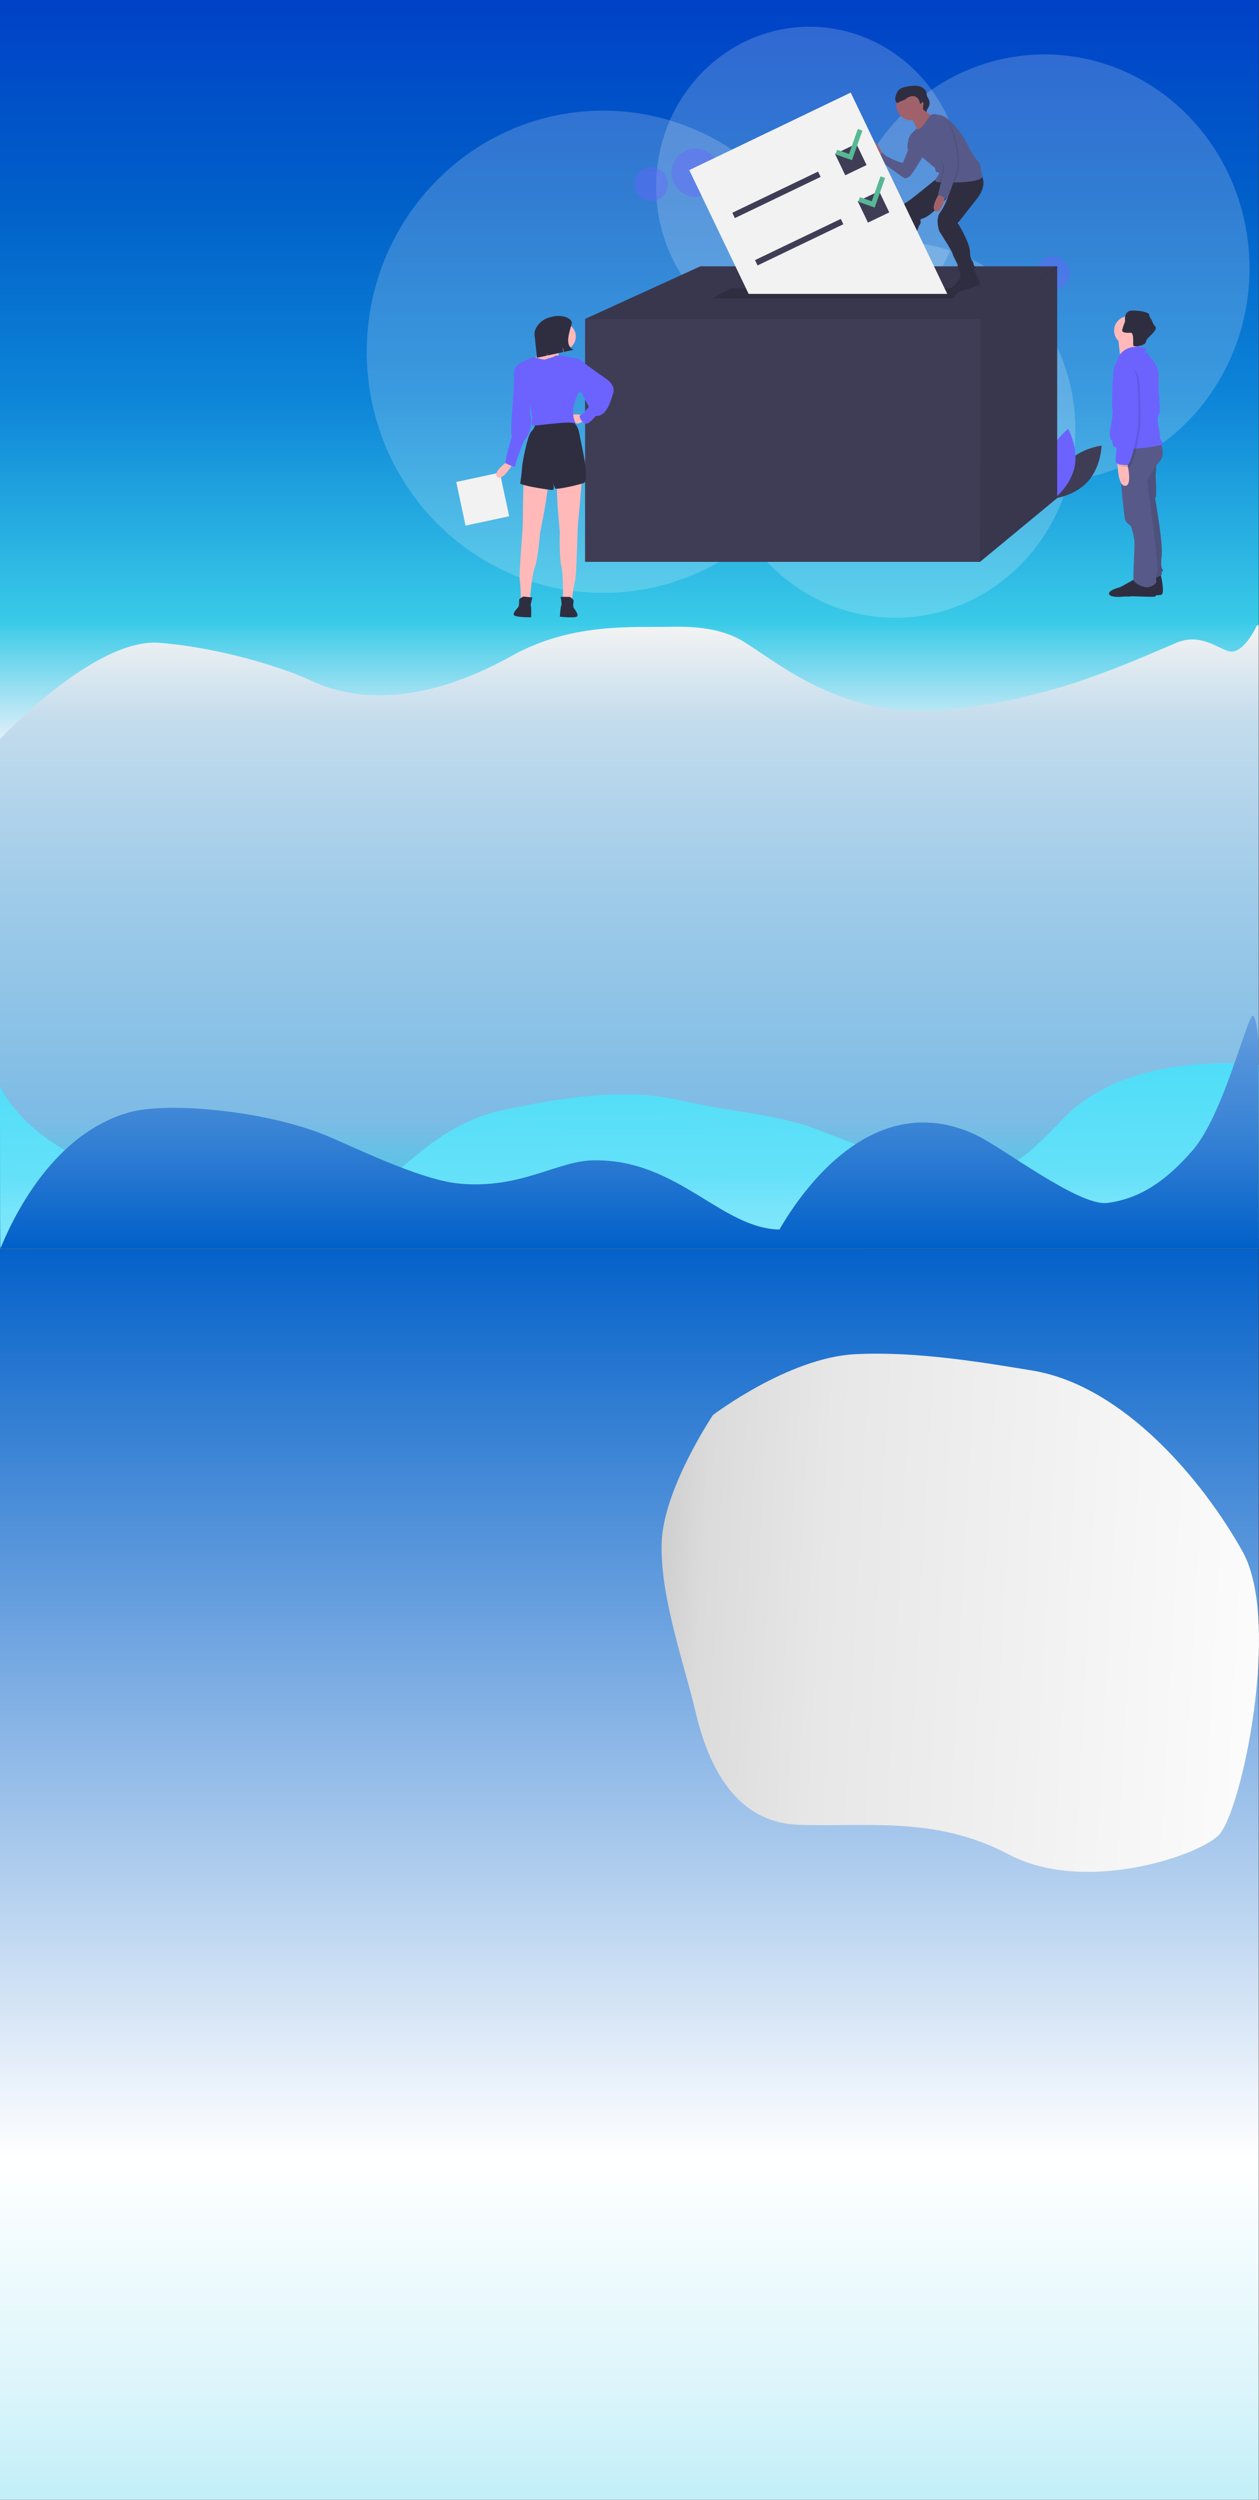 <svg xmlns="http://www.w3.org/2000/svg" xmlns:xlink="http://www.w3.org/1999/xlink" width="1366.261" height="2711" viewBox="0 0 1366.261 2711">
  <rect x="0" y="0" width="1366.261" height="2711" fill="#333333" stroke="none"/>
  <defs>
    <clipPath id="clip-path">
      <rect width="1366.261" height="2711" fill="none"/>
    </clipPath>
    <clipPath id="clip-path-2">
      <rect width="1366" height="678" fill="none"/>
    </clipPath>
    <linearGradient id="linear-gradient" x1="0.5" x2="0.5" y2="1" gradientUnits="objectBoundingBox">
      <stop offset="0" stop-color="#f3f3f3"/>
      <stop offset="0.155" stop-color="#c3dced"/>
      <stop offset="0.414" stop-color="#a1cce9"/>
      <stop offset="0.791" stop-color="#7dbbe5"/>
      <stop offset="0.954" stop-color="#3acbe8"/>
      <stop offset="1" stop-color="#0d85d8"/>
      <stop offset="1" stop-color="#3acbe8"/>
    </linearGradient>
    <linearGradient id="linear-gradient-2" x1="0.5" x2="0.544" y2="1.495" gradientUnits="objectBoundingBox">
      <stop offset="0" stop-color="#4fddf8"/>
      <stop offset="0.364" stop-color="#65e1f9"/>
      <stop offset="0.469" stop-color="#79e5fa"/>
      <stop offset="0.636" stop-color="#83e7fa"/>
      <stop offset="1" stop-color="#fff"/>
    </linearGradient>
    <linearGradient id="linear-gradient-3" x1="0.5" y1="1" x2="0.5" y2="-0.442" gradientUnits="objectBoundingBox">
      <stop offset="0" stop-color="#0160c9"/>
      <stop offset="0.339" stop-color="#3983d5"/>
      <stop offset="0.527" stop-color="#5091da"/>
      <stop offset="0.724" stop-color="#71a6e1"/>
      <stop offset="1" stop-color="#fff"/>
    </linearGradient>
    <linearGradient id="linear-gradient-4" x1="0.5" x2="0.5" y2="1" gradientUnits="objectBoundingBox">
      <stop offset="0" stop-color="#3acbe8"/>
      <stop offset="1" stop-color="#e0eff9"/>
      <stop offset="1" stop-color="#fefefe"/>
    </linearGradient>
    <linearGradient id="linear-gradient-5" x1="0.5" x2="0.5" y2="1" gradientUnits="objectBoundingBox">
      <stop offset="0" stop-color="#0041c7"/>
      <stop offset="0.322" stop-color="#0160c9"/>
      <stop offset="0.64" stop-color="#0d85d8"/>
      <stop offset="1" stop-color="#3acbe8"/>
    </linearGradient>
    <linearGradient id="linear-gradient-6" x1="0.5" x2="0.5" y2="1.444" gradientUnits="objectBoundingBox">
      <stop offset="0" stop-color="#0260c9"/>
      <stop offset="0.502" stop-color="#fff"/>
      <stop offset="0.628" stop-color="#dbf5fb"/>
      <stop offset="1" stop-color="#3acbe8"/>
    </linearGradient>
    <linearGradient id="linear-gradient-7" x1="-0.052" y1="0.413" x2="1.159" y2="0.475" gradientUnits="objectBoundingBox">
      <stop offset="0" stop-color="#c6c6c6"/>
      <stop offset="0.1" stop-color="#dbdbdb"/>
      <stop offset="0.276" stop-color="#e7e7e7"/>
      <stop offset="1" stop-color="#fff"/>
    </linearGradient>
  </defs>
  <g id="Component_847_1" data-name="Component 847 – 1" clip-path="url(#clip-path)">
    <g id="Component_843_1" data-name="Component 843 – 1" transform="translate(0 676.627)" clip-path="url(#clip-path-2)">
      <rect id="Rectangle_957" data-name="Rectangle 957" width="1366" height="677.597" transform="translate(0 0.373)" fill="url(#linear-gradient)"/>
      <g id="Group_242" data-name="Group 242" transform="translate(0 424.97)">
        <g id="Group_243" data-name="Group 243">
          <path id="Path_3539" data-name="Path 3539" d="M1365-873.046s14.767,38.39,73.384,71.646c27.081,15.365,87.993,2.585,117.364,33.179,92.652,96.51,210.572,10.565,245.317-16.458,14.754-11.475,52.906-49.249,105.43-61.063,33.057-7.435,92.111-19.382,145.845-18.008,37.828.968,56.024,9.486,112.75,18.008,34.057,5.116,65.18,11.646,85.546,19.615,177.582,69.487,194.241,66.4,267.591-10.808s212.76-58.679,212.76-58.679l-.257,199.425-1365.26.219Z" transform="translate(-1365 949)" fill="url(#linear-gradient-2)"/>
          <path id="Path_3540" data-name="Path 3540" d="M1365-695c2.371-3,43.883-121.8,140.859-148.42,42.223-11.592,146.061-1.589,210.859,24.33,26.185,10.474,102.436,48.732,145.844,52.984,67.4,6.6,106.274-24.4,146.187-25.12,95.288-1.715,141.99,79.98,210.027,74.86,33.141-2.494-14.545,12.481-14.545,12.481s85.455-177.38,219.268-115.2c29.038,13.492,112.336,78.009,143.22,74.059,38.612-4.938,66.605-27.606,91.67-55.985,30.616-34.665,52.707-119.989,63.984-144.577,5.4-11.774,8.115,23.477,8.115,23.477L2731-694.984Z" transform="translate(-1365 948)" fill="url(#linear-gradient-3)"/>
        </g>
      </g>
      <path id="Path_2147" data-name="Path 2147" d="M1365-1343.409s102.326-110.258,173.161-104.455,138.946,29.015,163.466,40.621,98.079,40.621,217.954-26.114c65.451-36.437,129.433-31.007,174.954-31.917,37.294-.745,61.041,5.553,79.594,17.409,40.866,26.114,110.525,84.144,219.5,72.538s179.813-43.523,247.923-72.538c28.334-12.07,48.875,9.638,59.925,9.548,12.862-.106,24.1-21.469,27.081-27.63.329-.677,1.635-1.287,1.635-1.287l-647.276-1.14-717.919.6Z" transform="translate(-1365 1468.373)" fill="url(#linear-gradient-4)"/>
    </g>
    <rect id="Rectangle_956" data-name="Rectangle 956" width="1366" height="678" fill="url(#linear-gradient-5)"/>
    <path id="Path_3542" data-name="Path 3542" d="M256.5,0C398.161,0,513,117.078,513,261.5S398.161,523,256.5,523,0,405.922,0,261.5,114.839,0,256.5,0Z" transform="translate(398 120)" fill="rgba(255,255,255,0.19)"/>
    <ellipse id="Ellipse_305" data-name="Ellipse 305" cx="166.5" cy="173.5" rx="166.5" ry="173.5" transform="translate(712 29)" fill="rgba(255,255,255,0.19)"/>
    <ellipse id="Ellipse_306" data-name="Ellipse 306" cx="195.5" cy="204" rx="195.5" ry="204" transform="translate(776 262)" fill="rgba(255,255,255,0.19)"/>
    <ellipse id="Ellipse_307" data-name="Ellipse 307" cx="222.5" cy="232" rx="222.5" ry="232" transform="translate(911 59)" fill="rgba(255,255,255,0.19)"/>
    <g id="Group_244" data-name="Group 244" transform="translate(286.094 13)">
      <g id="Group_19" data-name="Group 19" transform="translate(209 80)">
        <circle id="Ellipse_77" data-name="Ellipse 77" cx="18.38" cy="18.38" r="18.38" transform="translate(629.03 184.894)" fill="#6c63ff" opacity="0.4"/>
        <circle id="Ellipse_78" data-name="Ellipse 78" cx="26.201" cy="26.201" r="26.201" transform="translate(233.679 68.131)" fill="#6c63ff" opacity="0.4"/>
        <circle id="Ellipse_79" data-name="Ellipse 79" cx="18.38" cy="18.38" r="18.38" transform="translate(193.008 88.466)" fill="#6c63ff" opacity="0.4"/>
        <path id="Path_2111" data-name="Path 2111" d="M930.15,590.2c-14.523,15.9-15.05,39.061-15.05,39.061s23.019-2.618,37.542-18.518,15.05-39.061,15.05-39.061S944.673,574.3,930.15,590.2Z" transform="translate(-267.346 -181.383)" fill="#3f3d56"/>
        <path id="Path_2112" data-name="Path 2112" d="M936.895,591.268c-4.395,21.081-22.868,35.062-22.868,35.062s-11.348-20.2-6.953-41.279,22.867-35.062,22.867-35.062S941.288,570.187,936.895,591.268Z" transform="translate(-265.886 -177.88)" fill="#6c63ff"/>
        <path id="Path_2113" data-name="Path 2113" d="M679.072,233.581V484.887l-83.769,69.2H166.746V290.641l125.046-57.06Z" transform="translate(-26.926 -37.722)" fill="#3f3d56"/>
        <path id="Path_2114" data-name="Path 2114" d="M679.072,233.581v1.007L649,254.717l-53.7,35.924H166.746l125.046-57.06Z" transform="translate(-26.926 -37.722)" opacity="0.1"/>
        <path id="Path_2115" data-name="Path 2115" d="M761.612,233.581V484.887l-83.769,69.2.607-264.054,53.09-35.317,29.587-21.136Z" transform="translate(-109.466 -37.722)" opacity="0.1"/>
        <path id="Path_2116" data-name="Path 2116" d="M592.822,272.741H331.8l19.425-10.927H601.321Z" transform="translate(-53.582 -42.282)" fill="#2f2e41"/>
        <path id="Path_2117" data-name="Path 2117" d="M1044.87,738.332s5.06,21.161.46,22.081-27.141.623-32.661,1.543-17.021-.623-17.021-4.763,11.96-6.9,11.96-6.9,17.021-9.2,17.481-9.66S1044.87,738.332,1044.87,738.332Z" transform="translate(-280.354 -208.297)" fill="#2f2e41"/>
        <path id="Path_2118" data-name="Path 2118" d="M1044.449,589.214s-1.38,15.641-1.38,17.021,1.38,23,0,23.921.92,7.36.92,9.66,7.36,40.481,5.52,55.2,2.76,13.34,1.38,14.72-1.38,1.38-1.38,4.14-14.72,5.06-14.72,5.06l-16.1-101.663,8.281-30.361Z" transform="translate(-284.075 -183.844)" fill="#575a89"/>
        <path id="Path_2119" data-name="Path 2119" d="M1044.449,589.214s-1.38,15.641-1.38,17.021,1.38,23,0,23.921.92,7.36.92,9.66,7.36,40.481,5.52,55.2,2.76,13.34,1.38,14.72-1.38,1.38-1.38,4.14-14.72,5.06-14.72,5.06l-16.1-101.663,8.281-30.361Z" transform="translate(-284.075 -183.844)" opacity="0.1"/>
        <path id="Path_2120" data-name="Path 2120" d="M1037.1,745.56s4.6,16.561,0,17.481-27.141-1.054-32.661-.134-17.021,1.054-17.021-3.086,11.96-6.9,11.96-6.9,17.021-9.2,17.481-9.66S1037.1,745.56,1037.1,745.56Z" transform="translate(-279.025 -209.085)" fill="#2f2e41"/>
        <path id="Path_2121" data-name="Path 2121" d="M1045.582,567.713s5.52,13.34-.92,20.241-13.8,20.7-13.8,21.621,12.88,92.464,11.04,98.444-1.38,9.66-.92,10.58-4.6,5.98-10.12,5.98-13.8-4.14-14.72-7.82,1.38-35.421.92-41.4-2.76-14.721-3.68-16.561-5.98-3.68-6.9-9.2-8.28-75.9-5.98-78.2S1045.582,567.713,1045.582,567.713Z" transform="translate(-281.066 -180.743)" fill="#575a89"/>
        <circle id="Ellipse_80" data-name="Ellipse 80" cx="15.641" cy="15.641" r="15.641" transform="translate(713.916 249.885)" fill="#ffb9b9"/>
        <path id="Path_2122" data-name="Path 2122" d="M1020.1,431.793s-3.22,17.021-.92,18.861-17.481,4.6-17.481,4.6-2.3-22.541-2.76-24.841S1020.1,431.793,1020.1,431.793Z" transform="translate(-280.885 -158.447)" fill="#ffb9b9"/>
        <path id="Path_2123" data-name="Path 2123" d="M997.255,456.164s5.52-16.1,28.061-11.5c0,0,4.14,1.38,2.76,2.76s-2.76,1.38-.92,2.76,4.14,0,2.76,1.38,12.421,9.66,11.5,25.3,3.22,37.721,0,41.4,2.3,19.781,1.38,23,5.52,7.36,2.76,8.74-52.442,9.66-53.822,0-.46-2.76-1.84-5.06-1.84-6.44-.92-11.5,3.22-17.481,2.3-22.081,0-43.242,2.76-47.842S997.255,456.164,997.255,456.164Z" transform="translate(-279.199 -160.737)" fill="#6c63ff"/>
        <path id="Path_2124" data-name="Path 2124" d="M1008.51,592.223s6.9,26.221-1.84,26.221-8.28-27.141-8.28-27.141Z" transform="translate(-280.796 -184.552)" fill="#ffb9b9"/>
        <path id="Path_2125" data-name="Path 2125" d="M1004.43,418.7c0,1.334,1.932,2.18,4.927,2.374h0a25.067,25.067,0,0,0,3.809-.074c1.914-.175,2.7,1.624,3.032,4,.533,3.915-.212,9.4.649,10.263,1.187,1.187,9.84,0,12.545-2.7a2.5,2.5,0,0,0,.8-1.444,7.687,7.687,0,0,1,2.309-4.292c1.6-1.743,3.869-3.676,6.431-6.748,4.6-5.52,0-5.98-1.38-10.12s-3.68-5.52-3.68-8.28-10.58-5.06-19.321-4.6-6.9,11.5-6.9,11.5-.52,1.334-1.141,3.055a47.976,47.976,0,0,0-2.043,6.633,3.354,3.354,0,0,0-.037.432Z" transform="translate(-281.772 -153.177)" fill="#2f2e41"/>
        <path id="Path_2126" data-name="Path 2126" d="M1005.334,466.766s15.641-.92,17.021,22.081.92,44.622.92,45.082-6.44,44.162-12.421,44.162-10.58-.92-11.96-3.22,3.68-35.421,3.68-35.421,2.3-34.961-1.38-46S997.056,468.146,1005.334,466.766Z" transform="translate(-280.84 -164.439)" opacity="0.1"/>
        <path id="Path_2127" data-name="Path 2127" d="M1002.594,464.023s15.64-.92,17.021,22.081.92,44.622.92,45.082-6.44,44.162-12.42,44.162-10.58-.92-11.96-3.22,3.68-35.421,3.68-35.421,2.3-34.961-1.38-46S994.313,465.4,1002.594,464.023Z" transform="translate(-280.397 -163.996)" fill="#6c63ff"/>
        <path id="Path_2128" data-name="Path 2128" d="M692.091,193.075s-6.816-19.313-11.739-13.254,7.574,16.283,7.574,16.283Z" transform="translate(-229.249 -117.91)" fill="#a0616a"/>
        <path id="Path_2129" data-name="Path 2129" d="M725.448,173.273l-4.1,1.52s-1.958,8.7-1.2,10.219,1.136.379,0,3.408-4.544,10.982-4.923,12.118-21.963-7.195-21.963-11.36c0,0-4.544,5.3-6.816,6.438,0,0,24.993,18.177,28.4,20.449s5.3,1.136,8.331-1.515,15.9-24.614,15.9-24.614Z" transform="translate(-230.419 -117.042)" fill="#575a89"/>
        <path id="Path_2130" data-name="Path 2130" d="M712.349,333.128s.379,4.166,1.136,4.544,6.438,9.846,0,11.739-10.224,1.136-11.739,1.893-28.022,2.272-28.4-1.893,12.875-4.923,12.875-4.923,12.118-7.952,14.011-12.118S712.349,333.128,712.349,333.128Z" transform="translate(-228.302 -142.466)" fill="#2f2e41"/>
        <path id="Path_2131" data-name="Path 2131" d="M806.517,342.628s9.088,15.526,6.816,17.419-24.4,8.793-27.644,9.088c-4.165.379-7.195-3.029-3.787-4.923s10.6-9.846,10.6-12.5V344.9Z" transform="translate(-245.597 -144.392)" fill="#2f2e41"/>
        <path id="Path_2132" data-name="Path 2132" d="M802.673,221.6s7.952,9.846-4.544,25.75L777.3,273.854s12.875,20.449,13.254,31.052,3.029,8.331,3.787,12.875,4.165,2.272,1.515,5.68-12.5,6.438-15.526,3.787a9.388,9.388,0,0,1-3.029-7.574c0-1.515-5.3-10.224-5.68-12.875s-14.39-24.235-14.39-24.235-4.544-12.875.757-20.07,8.8-17.4,8.8-17.4-15.621,18.914-26.6,23.458c0,0-4.165.757-3.408,2.651s0,3.029-1.136,4.923-9.088,23.857-11.739,29.537-1.515,9.088-4.544,10.982-16.662.379-16.662-1.515,1.893-6.816,3.029-9.467,10.224-33.324,9.467-38.625.379-12.5,6.059-15.526,34.46-27.644,35.975-27.644S802.673,221.6,802.673,221.6Z" transform="translate(-233.044 -124.846)" fill="#2f2e41"/>
        <circle id="Ellipse_81" data-name="Ellipse 81" cx="15.905" cy="15.905" r="15.905" transform="translate(477.61 5.488)" fill="#a0616a"/>
        <path id="Path_2133" data-name="Path 2133" d="M743.531,133.531s4.923,8.71,10.982,9.846-15.9,18.555-15.9,18.555-5.3-16.662-9.846-17.419S743.531,133.531,743.531,133.531Z" transform="translate(-237.141 -110.624)" fill="#a0616a"/>
        <path id="Path_2134" data-name="Path 2134" d="M727.992,170.625c0,4.923,14.769,18.934,14.769,18.934L756.772,201.3s.379,4.165,1.893,4.544,3.408.379,1.893,2.651-5.3,7.195-1.893,7.952a27.828,27.828,0,0,0,3.1.3c.909.053,1.977.1,3.177.148,2.8.1,6.309.163,10.107.136q1.619-.006,3.295-.038c14.318-.284,30.9-1.931,29.548-7.358-2.272-9.088-.757-12.118-5.68-17.041s-12.875-21.963-12.875-21.963-15.9-26.886-29.158-26.886l-2.753-.723a6.3,6.3,0,0,0-6.881,2.643c-2.658,4.048-6.85,10.13-9.3,12.091-3.787,3.029-4.378.856-4.378.856S727.992,165.7,727.992,170.625Z" transform="translate(-237.129 -112.122)" fill="#575a89"/>
        <path id="Path_2135" data-name="Path 2135" d="M766.954,244.628s-10.982,17.041-4.165,20.07,10.6-17.8,10.6-17.8Z" transform="translate(-242.388 -128.566)" fill="#a0616a"/>
        <path id="Path_2136" data-name="Path 2136" d="M738.263,125.808c-.611-.077-.8-.847-.906-1.454-.55-3.248-2.971-6.329-6.224-6.853a8.812,8.812,0,0,0-3.708.3,14.07,14.07,0,0,0-4.758,2.342,7.849,7.849,0,0,1-2.378,1.493c-.6.175-3.131,1.3-3.723,1.492-1.3.419-2.379,1.782-3.72,1.512-1.283-.258-1.77-1.807-1.976-3.1-.47-2.943,1.215-7.335,2.89-9.8a10.4,10.4,0,0,1,5.573-3.648,40.041,40.041,0,0,1,7.729-1.536c3.538-.418,7.2-.639,10.592.454s6.477,3.768,7.11,7.274c.132.73.157,1.478.318,2.2.394,1.767,1.563,3.252,2.245,4.929a9.49,9.49,0,0,1-.29,7.694c-.944,1.9-2.586,3.724-2.232,5.815l-2.922-2.3a2.123,2.123,0,0,1-.975-2.484l.425-3.659a3.22,3.22,0,0,0-.19-1.978C739.845,122.229,739.281,125.936,738.263,125.808Z" transform="translate(-234.351 -106.212)" fill="#2f2e41"/>
        <path id="Path_2137" data-name="Path 2137" d="M773.948,203.183l-3.567,14.833c3.6.129,8.357.2,13.4.1,1.272-3.817,2.488-7.8,3.419-11.523,3.408-13.632-2.272-34.46-5.3-44.306s-10.6-12.5-10.6-12.5a34.533,34.533,0,0,0-8.71,4.544C757.666,157.741,773.948,203.183,773.948,203.183Z" transform="translate(-242.566 -113.25)" opacity="0.1"/>
        <path id="Path_2138" data-name="Path 2138" d="M771.65,203.889l-3.715,15.443c.909.053,1.977.1,3.177.148,2.8.1,6.309.163,10.107.136,1.367-4.056,2.689-8.335,3.685-12.318,3.408-13.632-2.272-34.46-5.3-44.306s-9.656.947-9.656.947,2.651-6.438-2.272-3.029S771.65,203.889,771.65,203.889Z" transform="translate(-243.297 -114.713)" opacity="0.1"/>
        <path id="Path_2139" data-name="Path 2139" d="M769.491,148.886s7.574,2.651,10.6,12.5,8.71,30.673,5.3,44.306-10.6,30.673-10.6,30.673-7.195-5.3-9.846-4.165l7.195-29.916s-16.284-45.442-11.361-48.85a34.535,34.535,0,0,1,8.71-4.544Z" transform="translate(-242.274 -113.104)" fill="#575a89"/>
        <path id="Path_2140" data-name="Path 2140" d="M581.57,227.15,476.8,8.828,301.62,92.894,366.047,227.15Z" transform="translate(-48.708 -1.425)" fill="#f2f2f2"/>
        <rect id="Rectangle_626" data-name="Rectangle 626" width="103.204" height="6.406" transform="matrix(0.902, -0.433, 0.433, 0.902, 299.596, 137.751)" fill="#3f3d56"/>
        <rect id="Rectangle_627" data-name="Rectangle 627" width="103.204" height="6.406" transform="matrix(0.902, -0.433, 0.433, 0.902, 324.231, 189.087)" fill="#3f3d56"/>
        <rect id="Rectangle_628" data-name="Rectangle 628" width="25.623" height="25.623" transform="matrix(0.902, -0.433, 0.433, 0.902, 411.098, 73.982)" fill="#3f3d56"/>
        <rect id="Rectangle_629" data-name="Rectangle 629" width="25.623" height="25.623" transform="matrix(0.902, -0.433, 0.433, 0.902, 435.733, 125.317)" fill="#3f3d56"/>
        <path id="Path_2141" data-name="Path 2141" d="M515.077,55.924l-9.514,27.069-12.825-4.508-1.755,4.993,17.8,6.256L520.07,57.679Z" transform="translate(-79.289 -9.031)" fill="#57b894"/>
        <path id="Path_2142" data-name="Path 2142" d="M544.457,117.146l-9.514,27.069-12.824-4.507-1.755,4.992,17.8,6.256L549.45,118.9Z" transform="translate(-84.034 -18.918)" fill="#57b894"/>
        <g id="woman" transform="translate(0 249.637)">
          <rect id="Rectangle_630" data-name="Rectangle 630" width="48.402" height="48.402" transform="translate(57.445 217.251) rotate(167.942)" fill="#f2f2f2"/>
          <path id="right_hand" data-name="right hand" d="M207.07,591.492s-17.386,12.418-11.59,17.386,17.386-14.9,17.386-14.9Z" transform="translate(-150.939 -434.22)" fill="#ffb9b9"/>
          <path id="left_leg" data-name="left leg" d="M300.066,613.955s-3.312,41.395-4.139,47.19-1.656,57.952-3.312,63.748-3.312,19.869-3.312,19.869h-9.934s.828-25.665-1.656-35.6-1.656-37.255-1.656-37.255-4.967-48.846-2.484-55.469S300.066,613.955,300.066,613.955Z" transform="translate(-163.63 -437.642)" fill="#ffb9b9"/>
          <path id="left_shoe" data-name="left shoe" d="M287.432,767.239s4.139,2.484,4.139,4.139-.828,5.8,0,7.451,6.623,8.279,3.312,9.935-18.214,0-18.214,0,.828-11.591,1.656-12.418-.828-9.107-.828-9.107Z" transform="translate(-164.242 -462.603)" fill="#2f2e41"/>
          <path id="right_leg" data-name="right leg" d="M228.981,612.96s-1.052,41.513-.837,47.364-4.436,57.806-3.4,63.743,1.208,20.107,1.208,20.107l9.88,1.043s1.871-25.61,5.383-35.229,5.557-36.875,5.557-36.875,10.067-48.054,8.292-54.9S228.981,612.96,228.981,612.96Z" transform="translate(-155.832 -437.661)" fill="#ffb9b9"/>
          <path id="right_shoe" data-name="right shoe" d="M227.447,766.842s-4.377,2.036-4.551,3.682.215,5.85-.782,7.41-7.456,7.538-4.336,9.532,18.113,1.912,18.113,1.912.393-11.613-.343-12.523,1.779-8.97,1.779-8.97Z" transform="translate(-154.595 -462.539)" fill="#2f2e41"/>
          <path id="pants" d="M280.793,540.15s6.623.828,9.107,14.9,11.59,49.673,4.139,52.157-29.8,7.451-30.632,5.8-2.484-5.8-2.484-5.8,2.484,7.451-.828,7.451-35.6-4.967-34.771-7.451,2.484-20.7,2.484-20.7,4.967-30.632,9.935-35.6a13.577,13.577,0,0,0,4.139-10.763Z" transform="translate(-155.947 -425.929)" fill="#2f2e41"/>
          <path id="left_hand" data-name="left hand" d="M303.842,532.079s-10.763-2.484-12.418.828,4.139,8.279,6.623,8.279,6.623-2.484,6.623-2.484Z" transform="translate(-166.577 -424.481)" fill="#ffb9b9"/>
          <circle id="head" cx="14.902" cy="14.902" r="14.902" transform="translate(100.009 7.423)" fill="#ffb9b9"/>
          <path id="neck" d="M271.407,441.9s-2.484,11.59-.828,11.59-12.418,7.451-12.418,7.451L247.4,459.285l-3.312-4.967s17.386-11.59,17.386-18.214S271.407,441.9,271.407,441.9Z" transform="translate(-158.98 -408.812)" fill="#ffb9b9"/>
          <path id="upper_body" data-name="upper body" d="M260.608,456.894s2.484-1.656,3.312-1.656h6.623c.828,0,11.59,2.484,11.59,2.484l6.623,37.255s-11.59,19.042-3.312,33.944c0,0-2.484-1.656-14.074-.828s-32.288,3.312-33.116,3.312-.828-6.623,0-8.279-.828-.828-.828-4.967-2.484-11.59-2.484-11.59l-11.59-42.222s14.9-8.279,17.386-7.451,9.935,3.312,11.59,2.484A76.6,76.6,0,0,1,260.608,456.894Z" transform="translate(-155.631 -412.216)" fill="#6c63ff"/>
          <path id="left_arm" data-name="left arm" d="M290.492,459.019l2.484-.828s4.967-.828,10.763,4.139S331.059,482.2,331.059,482.2s8.279,6.623,5.8,14.074-6.623,25.665-19.042,24.837c0,0-7.451,9.935-11.59,8.279s-7.451-8.279-4.967-9.107,9.107-9.107,9.107-9.107l-8.279-15.73H299.6l-9.107-4.967Z" transform="translate(-166.474 -412.684)" fill="#6c63ff"/>
          <path id="right_arm" data-name="right arm" d="M227.223,465.112l-6.623.828s-5.8,2.484-4.967,13.246-4.967,59.608-2.484,65.4c0,0-8.279,28.148-6.623,28.976s11.59,5.8,10.763,2.484,9.107-26.492,9.107-26.492,11.59-12.418,6.623-29.8V505.678Z" transform="translate(-152.878 -413.811)" fill="#6c63ff"/>
          <path id="hair" d="M286.257,440.662l-10.525,2.293-1.353-5.182.52,5.364-16.979,3.7-.747-2.861.287,2.961L246.587,449.3l-2.326-22.331c-2.392-9.164,6.337-18.93,15.5-21.322l4.065-1.061c6.73-1.757,18.964-.159,20.721,6.571C281.473,422.9,276.231,435.76,286.257,440.662Z" transform="translate(-158.943 -403.93)" fill="#2f2e41"/>
        </g>
      </g>
    </g>
    <rect id="Rectangle_958" data-name="Rectangle 958" width="1366" height="1356" transform="translate(0 1355)" fill="url(#linear-gradient-6)"/>
    <path id="Path_3543" data-name="Path 3543" d="M3533.238-1223.377s81.441-62.138,153.966-65.985c68.1-3.613,143.631,9.757,192.091,17.6,99.711,16.13,186.226,120.24,228.75,196.49s-1.466,284.47-26.395,307.932-146.634,63.053-227.282,20.529-155.432-29.327-228.75-32.26-99.711-73.317-111.442-123.173-38.125-123.173-36.658-181.826S3533.238-1223.377,3533.238-1223.377Z" transform="translate(-2759.546 2758)" fill="url(#linear-gradient-7)"/>
  </g>
</svg>
